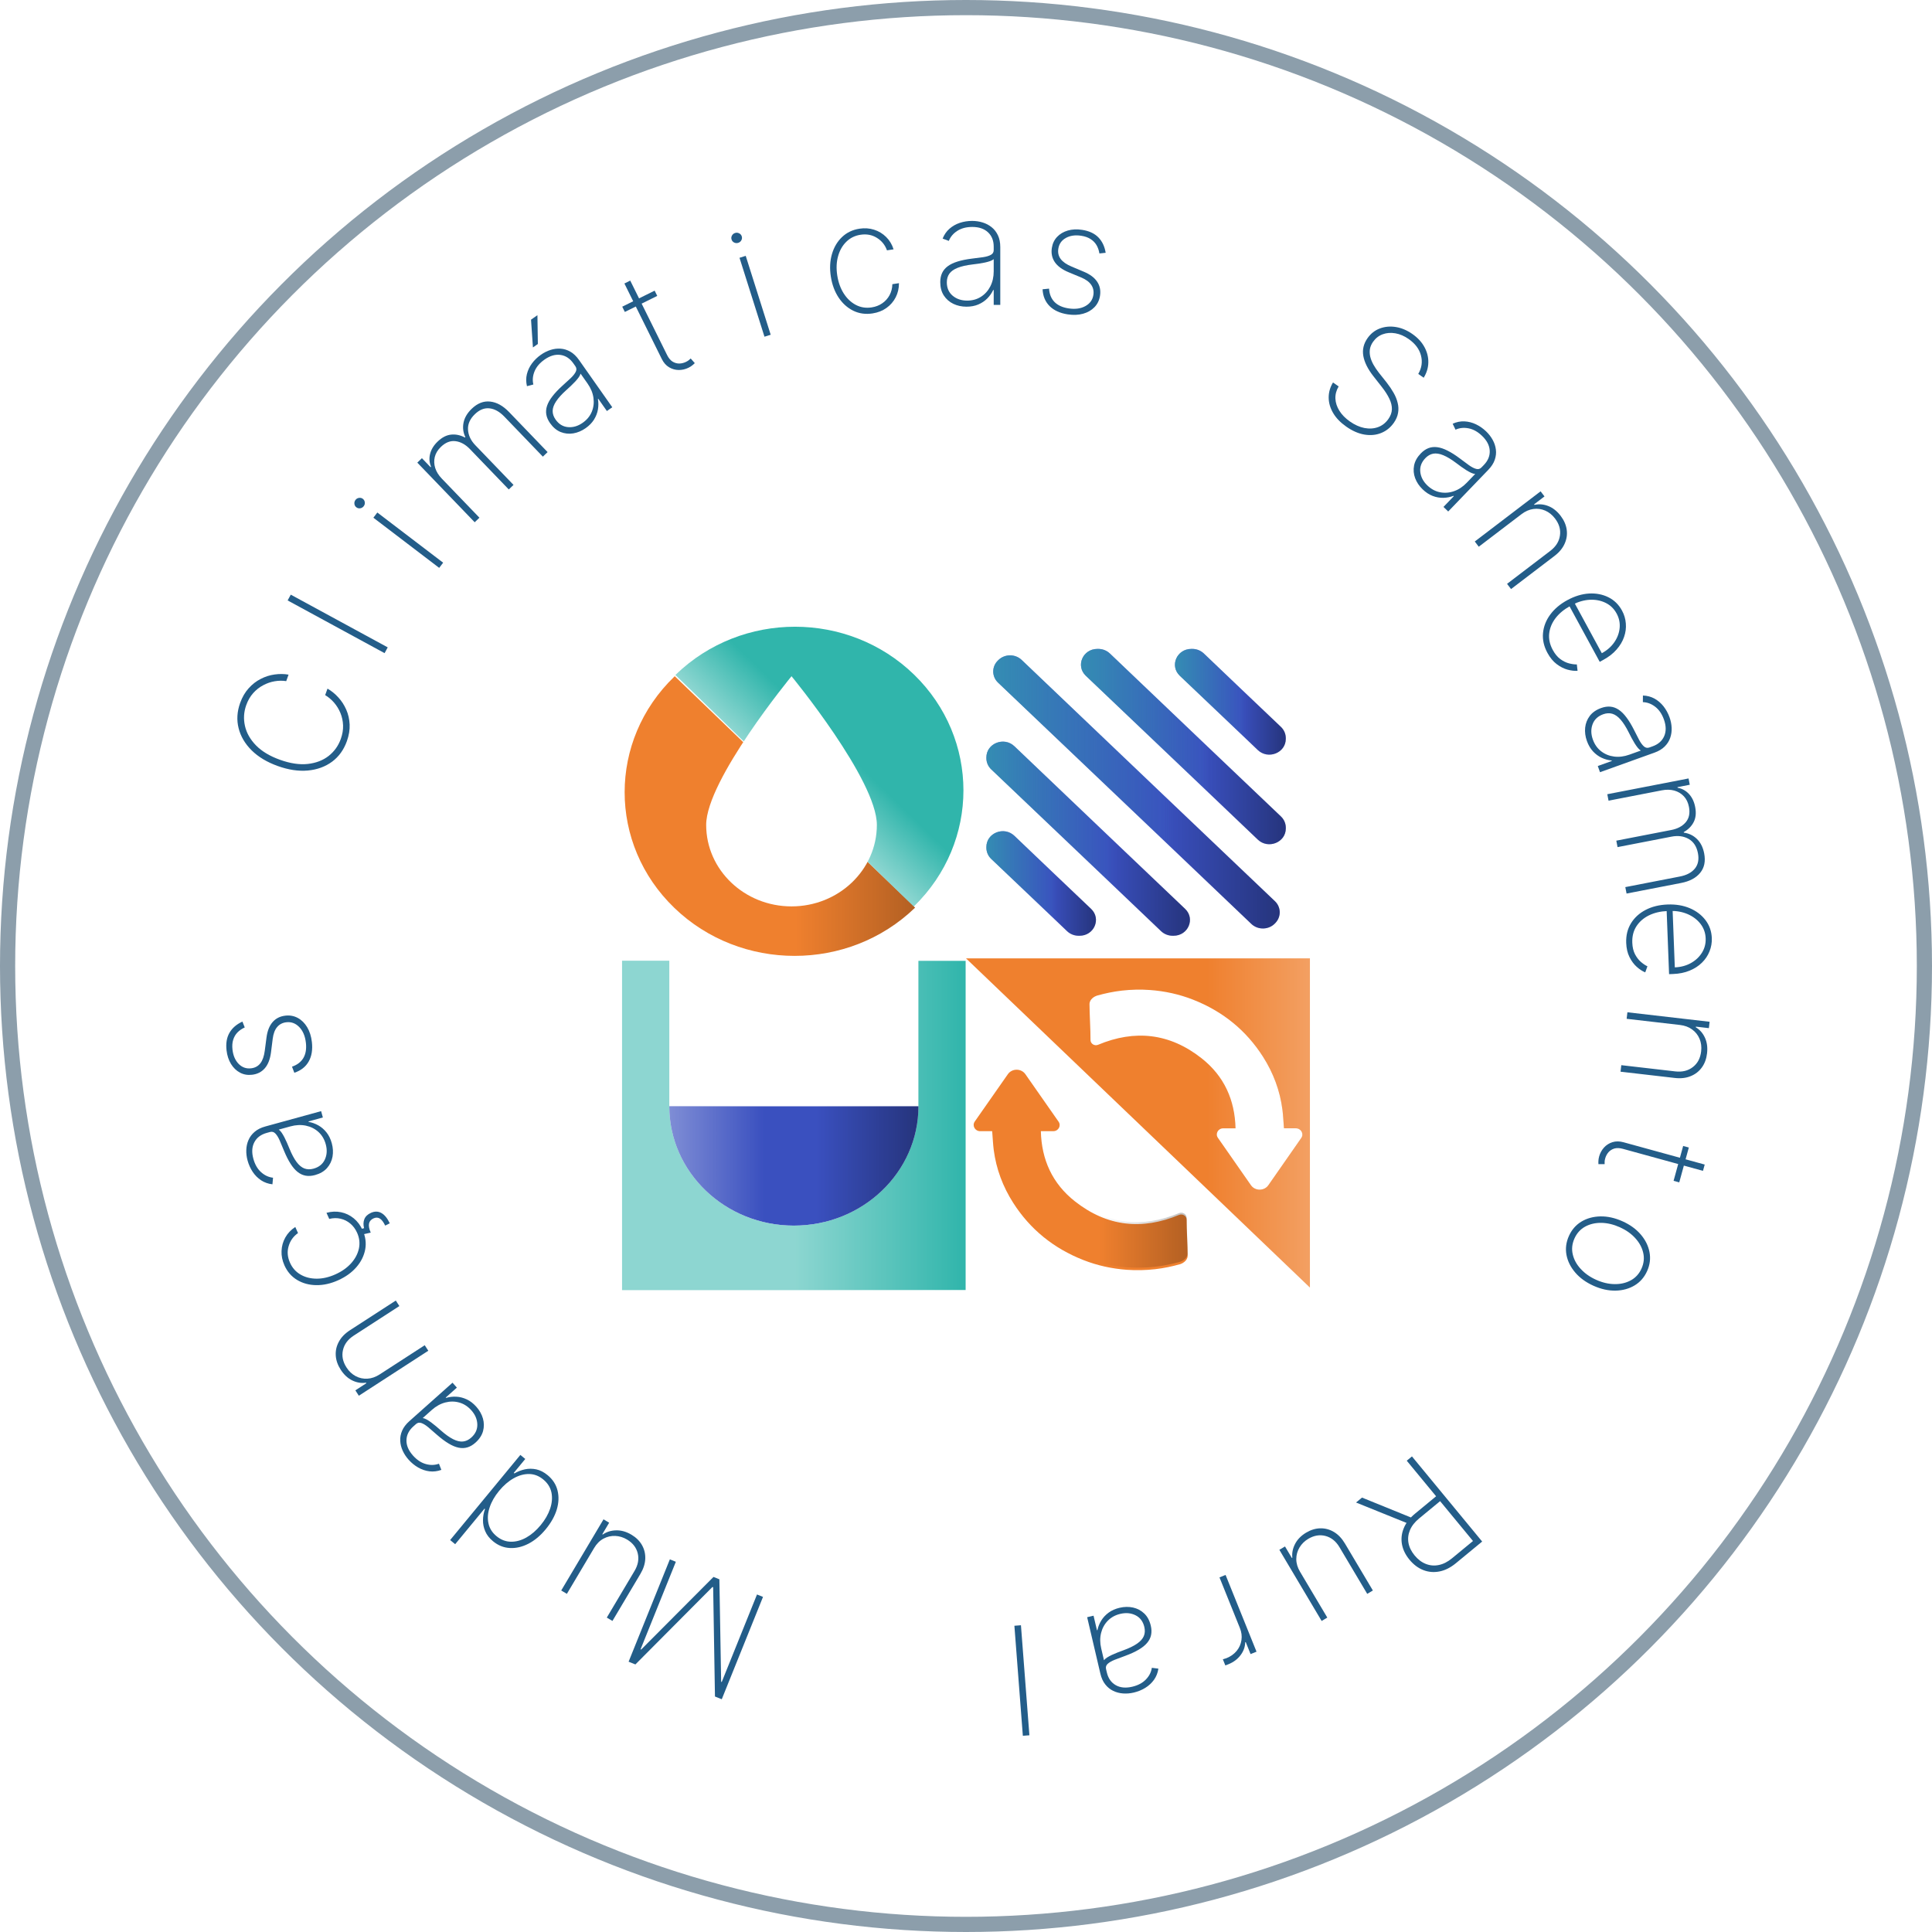 <svg width="194" height="194" viewBox="0 0 194 194" fill="none" xmlns="http://www.w3.org/2000/svg">
<circle cx="97" cy="97" r="96.238" stroke="#8C9EAB" stroke-width="1.524"/>
<g filter="url(#filter0_d_2109_7575)">
<path d="M67.721 89.69C74.385 96.106 85.189 96.106 91.852 89.69C91.863 89.679 91.874 89.668 91.885 89.656L67.755 66.42C67.744 66.431 67.732 66.442 67.72 66.452C61.057 72.868 61.057 83.272 67.72 89.689L67.721 89.69Z" fill="#EF802E"/>
<path d="M91.788 66.263C85.183 59.846 74.473 59.846 67.869 66.263C67.858 66.273 67.847 66.285 67.836 66.296L91.754 89.532C91.765 89.521 91.777 89.511 91.789 89.5C98.394 83.084 98.394 72.68 91.789 66.264L91.788 66.263Z" fill="#30B5AB"/>
<path d="M91.788 66.263C85.183 59.846 74.473 59.846 67.869 66.263C67.858 66.273 67.847 66.285 67.836 66.296L91.754 89.532C91.765 89.521 91.777 89.511 91.789 89.5C98.394 83.084 98.394 72.68 91.789 66.264L91.788 66.263Z" fill="url(#paint0_linear_2109_7575)"/>
<path d="M97 94.751L131.534 127.802V94.751H97ZM130.666 112.786C130.539 112.969 130.416 113.147 130.32 113.284C129.333 114.698 128.348 116.112 127.362 117.527C126.945 118.125 126.027 118.124 125.61 117.527C124.504 115.941 123.402 114.36 122.294 112.769C122.011 112.363 122.314 111.819 122.824 111.819H124.055C124.06 111.819 124.065 111.814 124.065 111.809C123.995 108.979 122.931 106.58 120.663 104.789C117.438 102.243 113.94 101.891 110.262 103.429C109.901 103.58 109.498 103.319 109.502 102.943C109.511 101.952 109.401 100.292 109.401 99.348C109.401 98.814 109.979 98.542 110.139 98.496C110.96 98.263 111.794 98.089 112.648 97.99C113.588 97.883 114.529 97.86 115.472 97.929C116.965 98.038 118.411 98.354 119.798 98.898C122.796 100.075 125.144 101.993 126.828 104.638C127.866 106.268 128.524 108.035 128.772 109.934C128.846 110.506 128.869 111.084 128.916 111.659C128.92 111.705 128.925 111.753 128.931 111.816C129.197 111.816 129.452 111.817 129.707 111.816C129.822 111.816 129.967 111.816 130.124 111.816C130.644 111.816 130.956 112.372 130.666 112.786Z" fill="#EF802E"/>
<path d="M98.426 112.106C97.903 112.106 97.59 111.549 97.881 111.134C98.008 110.951 98.133 110.773 98.229 110.635C99.222 109.218 100.212 107.801 101.203 106.383C101.621 105.783 102.545 105.784 102.964 106.383C104.075 107.972 105.183 109.557 106.297 111.152C106.581 111.558 106.277 112.104 105.764 112.104H104.527C104.521 112.104 104.517 112.108 104.517 112.113C104.587 114.95 105.657 117.354 107.936 119.149C111.179 121.701 114.695 122.054 118.392 120.512C118.755 120.361 119.16 120.622 119.156 120.999C119.148 121.993 119.257 123.656 119.257 124.602C119.257 125.138 118.677 125.41 118.516 125.456C117.69 125.69 116.852 125.865 115.993 125.962C115.049 126.07 114.103 126.092 113.155 126.024C111.654 125.914 110.201 125.598 108.807 125.052C105.792 123.873 103.433 121.95 101.739 119.299C100.696 117.666 100.034 115.894 99.785 113.991C99.711 113.418 99.688 112.839 99.64 112.263C99.637 112.216 99.631 112.168 99.626 112.105C99.358 112.105 99.102 112.104 98.845 112.105C98.73 112.105 98.583 112.105 98.426 112.105V112.106Z" fill="#EF802E"/>
<path d="M128.016 89.007L102.589 64.784C101.946 64.171 100.908 64.171 100.265 64.784L100.221 64.827C99.572 65.444 99.572 66.449 100.221 67.066L125.651 91.292C126.326 91.935 127.429 91.898 128.055 91.211L128.097 91.165C128.669 90.538 128.633 89.594 128.018 89.007H128.016Z" fill="#3A50BF"/>
<path d="M128.627 80.504L111.446 64.136C111.137 63.843 110.719 63.677 110.284 63.677H110.194C108.724 63.677 107.99 65.382 109.032 66.376L126.302 82.829C127.342 83.819 129.113 83.114 129.113 81.709V81.624C129.113 81.204 128.937 80.801 128.626 80.504H128.627Z" fill="#3A50BF"/>
<path d="M128.626 71.511L120.884 64.136C120.575 63.842 120.157 63.676 119.721 63.676H119.632C118.162 63.676 117.427 65.382 118.469 66.375L126.3 73.835C127.341 74.825 129.111 74.12 129.111 72.715V72.63C129.111 72.21 128.935 71.807 128.624 71.51L128.626 71.511Z" fill="#3A50BF"/>
<path d="M99.532 84.766L107.148 92.022C107.457 92.316 107.875 92.482 108.311 92.482H108.4C109.87 92.482 110.605 90.776 109.563 89.783L101.857 82.442C100.817 81.452 99.047 82.157 99.047 83.562V83.647C99.047 84.067 99.222 84.47 99.533 84.767L99.532 84.766Z" fill="#3A50BF"/>
<path d="M99.532 75.772L116.587 92.021C116.896 92.315 117.314 92.481 117.75 92.481H117.839C119.309 92.481 120.044 90.775 119.002 89.782L101.857 73.449C100.817 72.459 99.047 73.164 99.047 74.569V74.653C99.047 75.074 99.222 75.477 99.533 75.774L99.532 75.772Z" fill="#3A50BF"/>
<path d="M128.016 89.007L102.589 64.784C101.946 64.171 100.908 64.171 100.265 64.784L100.221 64.827C99.572 65.444 99.572 66.449 100.221 67.066L125.651 91.292C126.326 91.935 127.429 91.898 128.055 91.211L128.097 91.165C128.669 90.538 128.633 89.594 128.018 89.007H128.016Z" fill="url(#paint1_linear_2109_7575)"/>
<path d="M128.627 80.504L111.446 64.136C111.137 63.843 110.719 63.677 110.284 63.677H110.194C108.724 63.677 107.99 65.382 109.032 66.376L126.302 82.829C127.342 83.819 129.113 83.114 129.113 81.709V81.624C129.113 81.204 128.937 80.801 128.626 80.504H128.627Z" fill="url(#paint2_linear_2109_7575)"/>
<path d="M128.626 71.511L120.884 64.136C120.575 63.842 120.157 63.676 119.721 63.676H119.632C118.162 63.676 117.427 65.382 118.469 66.375L126.3 73.835C127.341 74.825 129.111 74.12 129.111 72.715V72.63C129.111 72.21 128.935 71.807 128.624 71.51L128.626 71.511Z" fill="url(#paint3_linear_2109_7575)"/>
<path d="M99.532 84.766L107.148 92.022C107.457 92.316 107.875 92.482 108.311 92.482H108.4C109.87 92.482 110.605 90.776 109.563 89.783L101.857 82.442C100.817 81.452 99.047 82.157 99.047 83.562V83.647C99.047 84.067 99.222 84.47 99.533 84.767L99.532 84.766Z" fill="url(#paint4_linear_2109_7575)"/>
<path d="M99.532 75.772L116.587 92.021C116.896 92.315 117.314 92.481 117.75 92.481H117.839C119.309 92.481 120.044 90.775 119.002 89.782L101.857 73.449C100.817 72.459 99.047 73.164 99.047 74.569V74.653C99.047 75.074 99.222 75.477 99.533 75.774L99.532 75.772Z" fill="url(#paint5_linear_2109_7575)"/>
<path d="M128.016 89.007L102.589 64.784C101.946 64.171 100.908 64.171 100.265 64.784L100.221 64.827C99.572 65.444 99.572 66.449 100.221 67.066L125.651 91.292C126.326 91.935 127.429 91.898 128.055 91.211L128.097 91.165C128.669 90.538 128.633 89.594 128.018 89.007H128.016Z" fill="url(#paint6_linear_2109_7575)"/>
<path d="M128.627 80.504L111.446 64.136C111.137 63.843 110.719 63.677 110.284 63.677H110.194C108.724 63.677 107.99 65.382 109.032 66.376L126.302 82.829C127.342 83.819 129.113 83.114 129.113 81.709V81.624C129.113 81.204 128.937 80.801 128.626 80.504H128.627Z" fill="url(#paint7_linear_2109_7575)"/>
<path d="M128.626 71.511L120.884 64.136C120.575 63.842 120.157 63.676 119.721 63.676H119.632C118.162 63.676 117.427 65.382 118.469 66.375L126.3 73.835C127.341 74.825 129.111 74.12 129.111 72.715V72.63C129.111 72.21 128.935 71.807 128.624 71.51L128.626 71.511Z" fill="url(#paint8_linear_2109_7575)"/>
<path d="M99.532 84.766L107.148 92.022C107.457 92.316 107.875 92.482 108.311 92.482H108.4C109.87 92.482 110.605 90.776 109.563 89.783L101.857 82.442C100.817 81.452 99.047 82.157 99.047 83.562V83.647C99.047 84.067 99.222 84.47 99.533 84.767L99.532 84.766Z" fill="url(#paint9_linear_2109_7575)"/>
<path d="M99.532 75.772L116.587 92.021C116.896 92.315 117.314 92.481 117.75 92.481H117.839C119.309 92.481 120.044 90.775 119.002 89.782L101.857 73.449C100.817 72.459 99.047 73.164 99.047 74.569V74.653C99.047 75.074 99.222 75.477 99.533 75.774L99.532 75.772Z" fill="url(#paint10_linear_2109_7575)"/>
<path d="M92.223 95.001V109.605C92.223 116.224 86.622 121.588 79.714 121.588C72.805 121.588 67.205 116.223 67.205 109.605V95.001H62.465V128.051H96.963V95.001H92.223Z" fill="#30B5AB"/>
<path d="M92.225 109.605C92.225 116.224 86.624 121.588 79.716 121.588C72.807 121.588 67.207 116.223 67.207 109.605H92.225Z" fill="#3A50BF"/>
<path d="M92.223 95.001V109.605C92.223 116.224 86.622 121.588 79.714 121.588C72.805 121.588 67.205 116.223 67.205 109.605V95.001H62.465V128.051H96.963V95.001H92.223Z" fill="url(#paint11_linear_2109_7575)"/>
<path d="M92.225 109.605C92.225 116.224 86.624 121.588 79.716 121.588C72.807 121.588 67.207 116.223 67.207 109.605H92.225Z" fill="url(#paint12_linear_2109_7575)"/>
<path d="M92.225 109.605C92.225 116.224 86.624 121.588 79.716 121.588C72.807 121.588 67.207 116.223 67.207 109.605H92.225Z" fill="url(#paint13_linear_2109_7575)"/>
<path d="M67.721 89.69C74.385 96.106 85.189 96.106 91.852 89.69C91.863 89.679 91.874 89.668 91.885 89.656L67.755 66.42C67.744 66.431 67.732 66.442 67.72 66.452C61.057 72.868 61.057 83.272 67.72 89.689L67.721 89.69Z" fill="url(#paint14_linear_2109_7575)"/>
<path d="M88.049 81.35C88.049 85.87 84.212 89.532 79.48 89.532C74.747 89.532 70.91 85.868 70.91 81.35C70.91 76.832 79.48 66.42 79.48 66.42C79.48 66.42 88.049 76.831 88.049 81.35Z" fill="white"/>
<path d="M97 94.751L131.534 127.802V94.751H97ZM130.666 112.786C130.539 112.969 130.416 113.147 130.32 113.284C129.333 114.698 128.348 116.112 127.362 117.527C126.945 118.125 126.027 118.124 125.61 117.527C124.504 115.941 123.402 114.36 122.294 112.769C122.011 112.363 122.314 111.819 122.824 111.819H124.055C124.06 111.819 124.065 111.814 124.065 111.809C123.995 108.979 122.931 106.58 120.663 104.789C117.438 102.243 113.94 101.891 110.262 103.429C109.901 103.58 109.498 103.319 109.502 102.943C109.511 101.952 109.401 100.292 109.401 99.348C109.401 98.814 109.979 98.542 110.139 98.496C110.96 98.263 111.794 98.089 112.648 97.99C113.588 97.883 114.529 97.86 115.472 97.929C116.965 98.038 118.411 98.354 119.798 98.898C122.796 100.075 125.144 101.993 126.828 104.638C127.866 106.268 128.524 108.035 128.772 109.934C128.846 110.506 128.869 111.084 128.916 111.659C128.92 111.705 128.925 111.753 128.931 111.816C129.197 111.816 129.452 111.817 129.707 111.816C129.822 111.816 129.967 111.816 130.124 111.816C130.644 111.816 130.956 112.372 130.666 112.786Z" fill="url(#paint15_linear_2109_7575)"/>
<path d="M98.426 112.03C97.903 112.03 97.59 111.48 97.881 111.07C98.008 110.889 98.133 110.713 98.229 110.577C99.222 109.177 100.212 107.778 101.203 106.377C101.621 105.785 102.545 105.786 102.964 106.377C104.075 107.947 105.183 109.512 106.297 111.087C106.581 111.489 106.277 112.028 105.764 112.028H104.527C104.521 112.028 104.517 112.032 104.517 112.037C104.587 114.838 105.657 117.213 107.936 118.986C111.179 121.507 114.695 121.855 118.392 120.332C118.755 120.182 119.16 120.441 119.156 120.813C119.148 121.794 119.257 123.438 119.257 124.372C119.257 124.901 118.677 125.17 118.516 125.215C117.69 125.446 116.852 125.619 115.993 125.715C115.049 125.822 114.103 125.843 113.155 125.775C111.654 125.668 110.201 125.355 108.807 124.816C105.792 123.651 103.433 121.753 101.739 119.134C100.696 117.521 100.034 115.771 99.785 113.892C99.711 113.326 99.688 112.754 99.64 112.185C99.637 112.139 99.631 112.092 99.626 112.029C99.358 112.029 99.102 112.028 98.845 112.029C98.73 112.029 98.583 112.029 98.426 112.029V112.03Z" fill="url(#paint16_linear_2109_7575)"/>
</g>
<path d="M72.475 170.628L71.792 170.353L71.611 159.383L71.54 159.355L63.803 167.133L63.121 166.858L67.263 156.581L67.865 156.824L64.323 165.611L64.384 165.635L71.644 158.347L72.236 158.585L72.413 168.871L72.473 168.895L76.014 160.108L76.617 160.351L72.475 170.628Z" fill="#235D89"/>
<path d="M59.662 155.436L56.922 160.045L56.355 159.707L60.601 152.564L61.169 152.901L60.48 154.059L60.527 154.087C60.914 153.818 61.364 153.678 61.877 153.669C62.387 153.657 62.897 153.803 63.405 154.105C63.873 154.383 64.226 154.732 64.464 155.15C64.702 155.569 64.812 156.026 64.794 156.523C64.774 157.023 64.609 157.533 64.299 158.054L61.498 162.765L60.931 162.428L63.718 157.74C64.072 157.145 64.178 156.556 64.038 155.973C63.893 155.392 63.533 154.93 62.96 154.589C62.588 154.368 62.196 154.248 61.783 154.229C61.37 154.211 60.977 154.3 60.604 154.498C60.228 154.698 59.914 155.011 59.662 155.436Z" fill="#235D89"/>
<path d="M54.987 148.126C55.502 148.551 55.834 149.063 55.984 149.664C56.134 150.264 56.109 150.901 55.91 151.573C55.705 152.246 55.336 152.907 54.801 153.555C54.271 154.198 53.695 154.681 53.073 155.005C52.445 155.329 51.822 155.475 51.204 155.442C50.584 155.412 50.018 155.186 49.506 154.763C49.139 154.461 48.878 154.127 48.725 153.762C48.568 153.398 48.492 153.025 48.499 152.643C48.503 152.258 48.57 151.888 48.7 151.532L48.65 151.491L45.706 155.059L45.201 154.643L52.251 146.094L52.744 146.501L51.59 147.899L51.653 147.951C51.983 147.76 52.337 147.624 52.713 147.541C53.087 147.462 53.469 147.463 53.859 147.546C54.246 147.632 54.622 147.825 54.987 148.126ZM54.552 148.56C54.118 148.202 53.644 148.019 53.131 148.012C52.613 148.006 52.095 148.149 51.577 148.442C51.055 148.736 50.568 149.155 50.119 149.701C49.669 150.246 49.352 150.8 49.168 151.364C48.978 151.928 48.939 152.461 49.048 152.963C49.153 153.465 49.422 153.895 49.856 154.253C50.296 154.616 50.776 154.802 51.297 154.81C51.813 154.82 52.331 154.679 52.852 154.388C53.37 154.095 53.85 153.68 54.293 153.143C54.736 152.606 55.053 152.054 55.244 151.487C55.433 150.918 55.476 150.379 55.373 149.868C55.265 149.359 54.992 148.922 54.552 148.56Z" fill="#235D89"/>
<path d="M47.828 141.257C48.148 141.615 48.369 142.007 48.493 142.433C48.614 142.856 48.618 143.281 48.504 143.706C48.387 144.128 48.133 144.515 47.74 144.865C47.481 145.096 47.213 145.253 46.935 145.336C46.656 145.42 46.361 145.43 46.048 145.366C45.735 145.302 45.399 145.161 45.041 144.944C44.681 144.729 44.29 144.437 43.869 144.068C43.551 143.786 43.264 143.537 43.008 143.321C42.749 143.107 42.519 142.964 42.316 142.894C42.11 142.821 41.928 142.855 41.77 142.997L41.511 143.227C41.059 143.63 40.826 144.093 40.814 144.616C40.802 145.139 41.019 145.651 41.465 146.152C41.861 146.596 42.293 146.883 42.761 147.012C43.224 147.141 43.662 147.129 44.077 146.977L44.318 147.596C43.916 147.741 43.517 147.79 43.121 147.742C42.723 147.691 42.346 147.563 41.99 147.359C41.631 147.151 41.309 146.888 41.024 146.567C40.777 146.29 40.58 145.991 40.435 145.671C40.288 145.348 40.206 145.018 40.19 144.68C40.171 144.339 40.234 144 40.378 143.664C40.52 143.33 40.762 143.01 41.104 142.705L45.438 138.843L45.877 139.336L44.758 140.333L44.791 140.369C45.118 140.27 45.462 140.23 45.821 140.248C46.175 140.266 46.526 140.357 46.874 140.52C47.218 140.682 47.536 140.928 47.828 141.257ZM47.329 141.615C46.983 141.227 46.583 140.968 46.128 140.837C45.668 140.706 45.197 140.703 44.715 140.828C44.232 140.954 43.781 141.204 43.361 141.578L42.448 142.392C42.557 142.406 42.686 142.453 42.835 142.533C42.978 142.613 43.132 142.712 43.297 142.831C43.456 142.95 43.619 143.08 43.788 143.22C43.951 143.36 44.109 143.496 44.262 143.63C44.719 144.035 45.131 144.329 45.499 144.514C45.861 144.698 46.191 144.776 46.489 144.747C46.785 144.716 47.061 144.586 47.317 144.358C47.739 143.981 47.944 143.538 47.929 143.029C47.915 142.52 47.715 142.048 47.329 141.615Z" fill="#235D89"/>
<path d="M38.126 138.009L42.649 135.08L43.008 135.634L36.033 140.151L35.683 139.61L36.786 138.896L36.751 138.841C36.285 138.911 35.826 138.836 35.375 138.617C34.924 138.398 34.537 138.04 34.216 137.544C33.912 137.075 33.745 136.598 33.715 136.115C33.684 135.628 33.788 135.165 34.028 134.726C34.263 134.286 34.635 133.901 35.143 133.572L39.744 130.593L40.102 131.147L35.525 134.111C34.931 134.496 34.569 134.981 34.438 135.569C34.303 136.155 34.422 136.738 34.796 137.316C35.047 137.704 35.356 137.994 35.721 138.187C36.087 138.38 36.478 138.464 36.896 138.438C37.31 138.415 37.721 138.271 38.126 138.009Z" fill="#235D89"/>
<path d="M36.416 123.535C36.705 124.18 36.79 124.824 36.671 125.467C36.548 126.11 36.253 126.703 35.784 127.245C35.314 127.784 34.704 128.222 33.954 128.558C33.203 128.895 32.47 129.057 31.753 129.046C31.037 129.036 30.398 128.862 29.836 128.525C29.273 128.188 28.849 127.7 28.563 127.062C28.348 126.581 28.25 126.099 28.271 125.615C28.29 125.129 28.417 124.676 28.652 124.258C28.887 123.837 29.219 123.486 29.651 123.206L29.925 123.818C29.456 124.147 29.142 124.584 28.984 125.13C28.82 125.673 28.867 126.232 29.124 126.804C29.354 127.318 29.704 127.71 30.173 127.982C30.64 128.255 31.178 128.393 31.788 128.397C32.395 128.401 33.024 128.257 33.676 127.965C34.318 127.678 34.844 127.307 35.253 126.855C35.66 126.404 35.921 125.911 36.038 125.377C36.154 124.843 36.094 124.312 35.858 123.785C35.691 123.414 35.465 123.108 35.18 122.868C34.893 122.625 34.566 122.461 34.2 122.376C33.834 122.291 33.454 122.298 33.059 122.396L32.784 121.784C33.284 121.647 33.769 121.627 34.24 121.724C34.711 121.821 35.135 122.024 35.515 122.332C35.894 122.641 36.194 123.042 36.416 123.535ZM36.371 123.965L36.132 123.431L36.56 123.328C36.471 122.997 36.479 122.694 36.586 122.421C36.696 122.147 36.917 121.935 37.25 121.786C37.625 121.618 37.974 121.623 38.295 121.803C38.616 121.98 38.897 122.324 39.138 122.837L38.678 123.067C38.515 122.721 38.339 122.487 38.151 122.366C37.965 122.244 37.753 122.234 37.515 122.337C37.253 122.458 37.099 122.636 37.054 122.87C37.009 123.104 37.066 123.404 37.227 123.771L36.371 123.965Z" fill="#235D89"/>
<path d="M33.316 114.798C33.443 115.26 33.468 115.71 33.39 116.146C33.31 116.58 33.125 116.962 32.835 117.292C32.543 117.619 32.143 117.852 31.636 117.992C31.302 118.084 30.991 118.105 30.705 118.057C30.419 118.008 30.149 117.886 29.897 117.69C29.645 117.493 29.407 117.218 29.182 116.865C28.955 116.512 28.734 116.077 28.521 115.56C28.36 115.166 28.213 114.816 28.08 114.508C27.944 114.202 27.8 113.972 27.649 113.819C27.498 113.662 27.32 113.612 27.114 113.668L26.781 113.76C26.196 113.921 25.783 114.233 25.54 114.696C25.297 115.159 25.264 115.714 25.442 116.361C25.599 116.935 25.859 117.384 26.221 117.707C26.579 118.027 26.977 118.212 27.417 118.259L27.357 118.921C26.933 118.873 26.554 118.739 26.22 118.521C25.886 118.298 25.605 118.016 25.376 117.675C25.147 117.33 24.976 116.951 24.862 116.537C24.763 116.179 24.72 115.824 24.732 115.473C24.743 115.119 24.816 114.786 24.952 114.476C25.086 114.162 25.293 113.886 25.572 113.649C25.847 113.412 26.206 113.233 26.647 113.112L32.245 111.574L32.42 112.21L30.975 112.607L30.988 112.654C31.325 112.711 31.651 112.827 31.965 113.003C32.274 113.176 32.549 113.413 32.788 113.714C33.024 114.012 33.2 114.373 33.316 114.798ZM32.709 114.897C32.572 114.396 32.328 113.986 31.979 113.667C31.625 113.345 31.204 113.134 30.716 113.032C30.228 112.931 29.712 112.954 29.17 113.103L27.991 113.427C28.082 113.488 28.177 113.588 28.275 113.725C28.368 113.861 28.462 114.018 28.556 114.198C28.646 114.375 28.735 114.564 28.824 114.764C28.908 114.962 28.989 115.154 29.067 115.342C29.297 115.908 29.536 116.354 29.783 116.683C30.026 117.009 30.288 117.225 30.567 117.332C30.846 117.434 31.151 117.441 31.482 117.35C32.028 117.2 32.407 116.893 32.62 116.431C32.834 115.968 32.863 115.457 32.709 114.897Z" fill="#235D89"/>
<path d="M24.343 102.581L24.575 103.17C24.285 103.301 24.041 103.469 23.843 103.674C23.645 103.878 23.503 104.123 23.416 104.409C23.325 104.692 23.302 105.022 23.345 105.398C23.415 106.003 23.623 106.482 23.968 106.834C24.314 107.183 24.728 107.329 25.212 107.274C25.606 107.228 25.917 107.06 26.145 106.768C26.369 106.477 26.516 106.056 26.587 105.503L26.758 104.198C26.843 103.527 27.048 103.006 27.372 102.634C27.692 102.263 28.119 102.047 28.653 101.986C29.108 101.933 29.526 102.01 29.905 102.217C30.285 102.423 30.599 102.734 30.846 103.148C31.093 103.559 31.25 104.053 31.317 104.63C31.406 105.4 31.3 106.053 30.998 106.589C30.694 107.125 30.213 107.502 29.555 107.72L29.321 107.11C29.845 106.929 30.227 106.637 30.467 106.231C30.703 105.823 30.786 105.314 30.716 104.705C30.638 104.031 30.416 103.507 30.049 103.131C29.682 102.753 29.25 102.592 28.752 102.649C28.372 102.693 28.065 102.852 27.832 103.126C27.599 103.4 27.45 103.791 27.385 104.3L27.214 105.654C27.127 106.346 26.922 106.882 26.599 107.26C26.273 107.64 25.842 107.86 25.308 107.921C24.864 107.973 24.46 107.901 24.096 107.707C23.733 107.513 23.432 107.223 23.195 106.837C22.958 106.45 22.809 105.993 22.748 105.467C22.668 104.768 22.767 104.179 23.046 103.7C23.324 103.222 23.757 102.849 24.343 102.581Z" fill="#235D89"/>
<path d="M28.975 67.743L28.741 68.395C28.363 68.336 27.977 68.341 27.58 68.409C27.181 68.477 26.795 68.61 26.424 68.81C26.051 69.006 25.717 69.269 25.422 69.6C25.127 69.931 24.895 70.331 24.727 70.799C24.481 71.485 24.437 72.182 24.597 72.891C24.754 73.595 25.123 74.247 25.705 74.847C26.288 75.443 27.09 75.925 28.112 76.292C29.141 76.662 30.07 76.802 30.899 76.712C31.729 76.62 32.429 76.352 32.998 75.909C33.566 75.461 33.972 74.894 34.218 74.208C34.387 73.74 34.464 73.284 34.45 72.843C34.433 72.4 34.344 71.985 34.184 71.597C34.022 71.206 33.809 70.857 33.543 70.551C33.277 70.245 32.98 69.994 32.651 69.799L32.886 69.148C33.28 69.374 33.64 69.666 33.968 70.025C34.296 70.38 34.562 70.79 34.767 71.255C34.97 71.715 35.084 72.214 35.109 72.752C35.133 73.285 35.039 73.844 34.83 74.428C34.517 75.297 34.022 75.983 33.343 76.486C32.66 76.989 31.849 77.284 30.909 77.371C29.971 77.456 28.963 77.305 27.887 76.918C26.811 76.532 25.938 76.007 25.267 75.345C24.598 74.679 24.162 73.936 23.958 73.116C23.751 72.294 23.804 71.449 24.116 70.58C24.326 69.996 24.611 69.506 24.971 69.111C25.33 68.71 25.733 68.397 26.183 68.172C26.629 67.941 27.093 67.793 27.572 67.728C28.053 67.659 28.52 67.664 28.975 67.743Z" fill="#235D89"/>
<path d="M29.198 59.712L38.933 65.005L38.617 65.585L28.883 60.292L29.198 59.712Z" fill="#235D89"/>
<path d="M44.101 57.023L37.492 51.985L37.889 51.464L44.498 56.502L44.101 57.023ZM36.522 50.83C36.434 50.945 36.318 51.015 36.172 51.039C36.028 51.062 35.899 51.029 35.784 50.941C35.669 50.854 35.604 50.738 35.587 50.593C35.57 50.449 35.606 50.318 35.696 50.2C35.783 50.086 35.899 50.017 36.043 49.995C36.188 49.971 36.319 50.002 36.434 50.089C36.548 50.177 36.614 50.293 36.631 50.437C36.648 50.582 36.612 50.713 36.522 50.83Z" fill="#235D89"/>
<path d="M47.666 52.442L41.904 46.455L42.367 46.008L43.238 46.913L43.285 46.867C43.109 46.456 43.076 46.027 43.187 45.58C43.297 45.133 43.55 44.72 43.945 44.339C44.379 43.922 44.829 43.689 45.294 43.642C45.762 43.592 46.225 43.689 46.685 43.933L46.728 43.891C46.507 43.428 46.446 42.946 46.545 42.445C46.647 41.942 46.92 41.477 47.364 41.049C47.944 40.491 48.562 40.249 49.218 40.323C49.875 40.392 50.509 40.743 51.119 41.377L54.987 45.397L54.511 45.854L50.644 41.835C50.163 41.336 49.666 41.059 49.152 41.003C48.638 40.947 48.149 41.142 47.687 41.587C47.193 42.062 46.962 42.582 46.995 43.147C47.027 43.711 47.274 44.232 47.734 44.71L51.564 48.691L51.089 49.148L47.191 45.098C46.743 44.633 46.262 44.367 45.748 44.301C45.232 44.233 44.739 44.423 44.272 44.874C43.955 45.179 43.751 45.516 43.659 45.884C43.571 46.249 43.585 46.621 43.703 46.998C43.823 47.373 44.042 47.725 44.36 48.055L48.142 51.985L47.666 52.442Z" fill="#235D89"/>
<path d="M58.809 42.992C58.416 43.268 58.002 43.443 57.564 43.517C57.13 43.589 56.708 43.544 56.298 43.382C55.892 43.218 55.537 42.92 55.234 42.49C55.035 42.206 54.91 41.922 54.859 41.636C54.807 41.35 54.832 41.055 54.931 40.752C55.031 40.448 55.209 40.131 55.466 39.8C55.721 39.467 56.056 39.112 56.47 38.736C56.786 38.452 57.067 38.196 57.311 37.966C57.554 37.734 57.721 37.521 57.815 37.328C57.911 37.132 57.898 36.947 57.775 36.773L57.576 36.49C57.227 35.995 56.794 35.711 56.276 35.639C55.758 35.566 55.224 35.723 54.675 36.109C54.189 36.452 53.854 36.848 53.672 37.298C53.492 37.742 53.453 38.18 53.557 38.609L52.914 38.777C52.816 38.361 52.813 37.96 52.906 37.572C53.003 37.182 53.173 36.822 53.417 36.492C53.664 36.16 53.962 35.87 54.314 35.623C54.617 35.409 54.937 35.249 55.271 35.141C55.609 35.032 55.946 34.988 56.284 35.011C56.625 35.031 56.954 35.133 57.272 35.315C57.588 35.494 57.877 35.771 58.141 36.146L61.481 40.894L60.941 41.274L60.079 40.048L60.039 40.076C60.099 40.413 60.1 40.758 60.041 41.113C59.982 41.463 59.852 41.801 59.65 42.129C59.449 42.451 59.169 42.739 58.809 42.992ZM58.51 42.454C58.935 42.156 59.239 41.788 59.421 41.351C59.604 40.909 59.661 40.441 59.591 39.948C59.522 39.454 59.325 38.977 59.002 38.517L58.298 37.517C58.272 37.623 58.21 37.746 58.114 37.885C58.018 38.018 57.901 38.16 57.764 38.309C57.628 38.454 57.48 38.602 57.322 38.752C57.164 38.898 57.01 39.04 56.86 39.177C56.406 39.584 56.066 39.96 55.84 40.304C55.615 40.643 55.5 40.962 55.495 41.261C55.492 41.559 55.59 41.847 55.787 42.128C56.112 42.591 56.529 42.845 57.036 42.889C57.544 42.933 58.035 42.788 58.51 42.454ZM53.513 34.889L53.323 32.099L53.965 31.648L54.009 34.541L53.513 34.889Z" fill="#235D89"/>
<path d="M65.735 29.185L65.996 29.713L62.743 31.324L62.481 30.796L65.735 29.185ZM62.699 28.467L63.285 28.176L66.985 35.648C67.135 35.952 67.317 36.172 67.529 36.308C67.743 36.44 67.969 36.505 68.206 36.504C68.444 36.499 68.674 36.442 68.894 36.333C69 36.28 69.088 36.226 69.158 36.172C69.231 36.115 69.296 36.057 69.355 35.996L69.766 36.462C69.692 36.539 69.605 36.616 69.507 36.693C69.41 36.774 69.287 36.85 69.138 36.924C68.828 37.078 68.499 37.154 68.152 37.153C67.809 37.15 67.486 37.058 67.183 36.878C66.881 36.698 66.636 36.42 66.451 36.045L62.699 28.467Z" fill="#235D89"/>
<path d="M76.764 33.81L74.257 25.887L74.881 25.69L77.388 33.613L76.764 33.81ZM74.127 24.385C73.99 24.428 73.854 24.418 73.721 24.355C73.59 24.29 73.504 24.189 73.46 24.051C73.416 23.913 73.429 23.781 73.499 23.653C73.568 23.525 73.673 23.439 73.814 23.394C73.951 23.351 74.085 23.361 74.216 23.426C74.349 23.49 74.438 23.59 74.481 23.728C74.525 23.865 74.512 23.998 74.443 24.126C74.374 24.254 74.268 24.34 74.127 24.385Z" fill="#235D89"/>
<path d="M87.618 31.471C86.919 31.579 86.276 31.49 85.688 31.205C85.1 30.917 84.606 30.475 84.208 29.879C83.813 29.283 83.552 28.579 83.427 27.766C83.301 26.953 83.339 26.203 83.539 25.515C83.739 24.827 84.076 24.257 84.55 23.804C85.024 23.352 85.607 23.072 86.298 22.965C86.819 22.884 87.309 22.918 87.77 23.066C88.235 23.213 88.637 23.456 88.978 23.794C89.322 24.131 89.572 24.545 89.728 25.036L89.065 25.138C88.872 24.599 88.534 24.18 88.05 23.882C87.569 23.581 87.018 23.478 86.398 23.574C85.842 23.66 85.371 23.893 84.984 24.274C84.597 24.651 84.321 25.134 84.157 25.721C83.991 26.305 83.963 26.95 84.072 27.656C84.18 28.351 84.397 28.956 84.725 29.471C85.052 29.982 85.458 30.365 85.942 30.619C86.427 30.872 86.954 30.955 87.525 30.867C87.927 30.805 88.282 30.668 88.589 30.456C88.899 30.244 89.144 29.973 89.323 29.642C89.501 29.311 89.596 28.943 89.606 28.536L90.269 28.434C90.269 28.952 90.159 29.425 89.941 29.853C89.722 30.281 89.414 30.637 89.016 30.921C88.619 31.205 88.153 31.389 87.618 31.471Z" fill="#235D89"/>
<path d="M97.05 30.796C96.57 30.796 96.13 30.701 95.73 30.51C95.333 30.318 95.013 30.039 94.772 29.671C94.534 29.303 94.415 28.856 94.415 28.329C94.415 27.983 94.476 27.678 94.599 27.415C94.721 27.152 94.911 26.924 95.167 26.733C95.423 26.542 95.751 26.385 96.151 26.262C96.552 26.136 97.03 26.039 97.585 25.97C98.007 25.92 98.384 25.871 98.716 25.824C99.048 25.774 99.308 25.696 99.495 25.592C99.686 25.487 99.782 25.328 99.782 25.116V24.769C99.782 24.163 99.591 23.682 99.208 23.325C98.826 22.968 98.299 22.789 97.629 22.789C97.033 22.789 96.532 22.921 96.124 23.184C95.721 23.444 95.437 23.779 95.275 24.19L94.653 23.958C94.811 23.561 95.041 23.231 95.34 22.968C95.643 22.704 95.989 22.508 96.379 22.378C96.772 22.248 97.183 22.183 97.612 22.183C97.984 22.183 98.337 22.235 98.673 22.34C99.012 22.445 99.313 22.603 99.576 22.816C99.843 23.029 100.054 23.301 100.209 23.633C100.364 23.961 100.442 24.354 100.442 24.812V30.618H99.782V29.119H99.733C99.589 29.429 99.391 29.712 99.138 29.969C98.889 30.221 98.588 30.423 98.234 30.575C97.885 30.722 97.49 30.796 97.05 30.796ZM97.115 30.185C97.634 30.185 98.094 30.059 98.494 29.806C98.898 29.55 99.214 29.2 99.441 28.757C99.668 28.313 99.782 27.81 99.782 27.247V26.024C99.699 26.096 99.578 26.162 99.419 26.219C99.264 26.273 99.088 26.322 98.889 26.365C98.694 26.405 98.489 26.441 98.272 26.474C98.06 26.502 97.852 26.529 97.65 26.555C97.044 26.627 96.55 26.739 96.168 26.89C95.789 27.038 95.511 27.233 95.335 27.474C95.161 27.716 95.075 28.008 95.075 28.351C95.075 28.917 95.27 29.364 95.659 29.693C96.049 30.021 96.534 30.185 97.115 30.185Z" fill="#235D89"/>
<path d="M111.025 25.383L110.396 25.45C110.346 25.136 110.249 24.856 110.104 24.611C109.959 24.366 109.761 24.164 109.508 24.005C109.259 23.842 108.948 23.732 108.574 23.674C107.971 23.581 107.454 23.655 107.023 23.895C106.595 24.135 106.344 24.496 106.27 24.977C106.209 25.369 106.289 25.714 106.51 26.011C106.731 26.304 107.099 26.558 107.613 26.772L108.826 27.283C109.45 27.543 109.899 27.879 110.171 28.29C110.444 28.697 110.539 29.166 110.457 29.697C110.387 30.15 110.202 30.532 109.902 30.843C109.602 31.154 109.22 31.375 108.755 31.503C108.293 31.633 107.775 31.653 107.201 31.565C106.435 31.446 105.833 31.171 105.397 30.738C104.96 30.302 104.724 29.738 104.689 29.047L105.339 28.983C105.374 29.536 105.555 29.982 105.883 30.321C106.214 30.657 106.683 30.871 107.289 30.965C107.959 31.068 108.523 30.993 108.982 30.739C109.445 30.486 109.714 30.111 109.791 29.616C109.849 29.238 109.777 28.9 109.575 28.603C109.373 28.305 109.035 28.058 108.562 27.86L107.302 27.337C106.657 27.07 106.195 26.73 105.915 26.318C105.636 25.903 105.538 25.43 105.62 24.899C105.688 24.457 105.864 24.086 106.147 23.787C106.431 23.487 106.79 23.275 107.226 23.148C107.661 23.022 108.141 23 108.665 23.081C109.36 23.188 109.902 23.439 110.29 23.835C110.677 24.231 110.922 24.747 111.025 25.383Z" fill="#235D89"/>
<path d="M142.414 37.546C142.763 36.949 142.853 36.331 142.685 35.693C142.52 35.056 142.111 34.509 141.459 34.05C141.02 33.741 140.572 33.547 140.115 33.469C139.659 33.39 139.235 33.423 138.843 33.566C138.451 33.709 138.128 33.962 137.872 34.325C137.708 34.558 137.604 34.8 137.56 35.051C137.521 35.302 137.532 35.559 137.593 35.822C137.657 36.083 137.764 36.348 137.914 36.617C138.065 36.886 138.248 37.158 138.464 37.434L139.25 38.423C139.517 38.765 139.745 39.104 139.936 39.441C140.13 39.78 140.266 40.119 140.346 40.457C140.431 40.794 140.444 41.13 140.385 41.464C140.33 41.8 140.187 42.131 139.957 42.459C139.62 42.937 139.196 43.277 138.682 43.481C138.172 43.686 137.613 43.738 137.005 43.637C136.402 43.535 135.794 43.268 135.18 42.836C134.596 42.425 134.156 41.969 133.862 41.466C133.57 40.965 133.422 40.451 133.418 39.924C133.417 39.393 133.561 38.887 133.853 38.404L134.419 38.802C134.185 39.197 134.076 39.606 134.093 40.028C134.114 40.449 134.249 40.856 134.496 41.251C134.743 41.645 135.093 42.001 135.544 42.319C136.031 42.661 136.518 42.88 137.006 42.977C137.496 43.07 137.951 43.041 138.37 42.891C138.789 42.74 139.137 42.467 139.415 42.072C139.64 41.753 139.756 41.427 139.766 41.094C139.775 40.761 139.69 40.408 139.511 40.036C139.336 39.665 139.076 39.262 138.734 38.827L137.9 37.765C137.344 37.051 137.009 36.377 136.896 35.742C136.786 35.109 136.926 34.515 137.316 33.96C137.644 33.494 138.058 33.168 138.559 32.982C139.062 32.794 139.599 32.746 140.169 32.838C140.742 32.932 141.297 33.168 141.834 33.546C142.373 33.926 142.776 34.366 143.042 34.866C143.31 35.363 143.437 35.878 143.424 36.411C143.412 36.941 143.257 37.447 142.958 37.929L142.414 37.546Z" fill="#235D89"/>
<path d="M142.853 49.137C142.507 48.804 142.256 48.43 142.1 48.015C141.947 47.602 141.911 47.179 141.992 46.747C142.075 46.317 142.3 45.912 142.665 45.532C142.905 45.283 143.161 45.106 143.431 45.001C143.702 44.896 143.996 44.864 144.314 44.904C144.631 44.944 144.976 45.058 145.349 45.248C145.725 45.434 146.137 45.695 146.585 46.031C146.924 46.287 147.229 46.514 147.501 46.71C147.775 46.904 148.016 47.028 148.224 47.083C148.434 47.14 148.613 47.092 148.761 46.938L149.001 46.689C149.421 46.252 149.617 45.773 149.589 45.25C149.561 44.728 149.306 44.234 148.822 43.769C148.393 43.356 147.941 43.103 147.465 43.011C146.993 42.918 146.557 42.963 146.155 43.147L145.868 42.548C146.257 42.372 146.651 42.293 147.049 42.311C147.45 42.331 147.836 42.429 148.207 42.606C148.58 42.785 148.921 43.023 149.231 43.321C149.498 43.579 149.717 43.862 149.886 44.169C150.058 44.48 150.165 44.803 150.207 45.139C150.252 45.477 150.215 45.82 150.096 46.167C149.981 46.511 149.764 46.848 149.446 47.178L145.421 51.361L144.945 50.903L145.984 49.823L145.949 49.789C145.63 49.913 145.291 49.979 144.931 49.989C144.577 49.998 144.22 49.935 143.86 49.799C143.505 49.663 143.17 49.442 142.853 49.137ZM143.323 48.742C143.698 49.102 144.116 49.33 144.58 49.425C145.049 49.521 145.519 49.488 145.99 49.326C146.461 49.164 146.892 48.88 147.282 48.474L148.13 47.593C148.02 47.588 147.888 47.551 147.734 47.482C147.585 47.414 147.424 47.326 147.251 47.22C147.083 47.113 146.91 46.997 146.731 46.87C146.558 46.743 146.39 46.619 146.227 46.497C145.74 46.129 145.306 45.867 144.926 45.711C144.55 45.555 144.215 45.503 143.92 45.554C143.628 45.608 143.363 45.759 143.125 46.006C142.733 46.414 142.563 46.871 142.616 47.378C142.669 47.884 142.905 48.339 143.323 48.742Z" fill="#235D89"/>
<path d="M152.775 51.633L148.489 54.899L148.089 54.374L154.698 49.336L155.089 49.848L154.043 50.645L154.083 50.697C154.542 50.592 155.005 50.631 155.472 50.815C155.939 50.999 156.351 51.326 156.71 51.797C157.049 52.241 157.251 52.703 157.318 53.183C157.387 53.666 157.318 54.136 157.113 54.592C156.912 55.048 156.571 55.461 156.089 55.828L151.73 59.15L151.33 58.626L155.667 55.319C156.229 54.891 156.553 54.379 156.639 53.783C156.729 53.188 156.566 52.616 156.148 52.068C155.868 51.701 155.539 51.435 155.159 51.271C154.78 51.106 154.383 51.053 153.969 51.11C153.557 51.165 153.159 51.34 152.775 51.633Z" fill="#235D89"/>
<path d="M155.386 65.561C155.027 64.902 154.879 64.239 154.94 63.574C155.001 62.908 155.242 62.288 155.665 61.714C156.087 61.139 156.661 60.654 157.387 60.26C158.116 59.864 158.838 59.644 159.553 59.599C160.27 59.559 160.92 59.683 161.505 59.973C162.09 60.263 162.546 60.709 162.873 61.311C163.095 61.719 163.223 62.151 163.256 62.605C163.295 63.06 163.236 63.511 163.08 63.957C162.926 64.406 162.675 64.828 162.327 65.222C161.981 65.62 161.537 65.966 160.995 66.261L160.634 66.457L157.491 60.678L158.019 60.391L160.846 65.591C161.375 65.303 161.794 64.936 162.101 64.489C162.409 64.043 162.587 63.566 162.635 63.059C162.684 62.553 162.583 62.068 162.331 61.605C162.067 61.12 161.696 60.762 161.217 60.53C160.742 60.299 160.215 60.198 159.635 60.226C159.057 60.257 158.481 60.422 157.909 60.721L157.671 60.851C157.063 61.181 156.574 61.585 156.205 62.061C155.84 62.538 155.625 63.053 155.561 63.606C155.499 64.157 155.62 64.711 155.923 65.269C156.14 65.668 156.392 65.972 156.678 66.182C156.969 66.393 157.261 66.536 157.552 66.612C157.844 66.687 158.105 66.722 158.336 66.716L158.409 67.359C158.104 67.381 157.766 67.341 157.395 67.24C157.028 67.139 156.667 66.954 156.31 66.684C155.956 66.417 155.648 66.042 155.386 65.561Z" fill="#235D89"/>
<path d="M159.348 74.407C159.186 73.956 159.128 73.51 159.172 73.068C159.218 72.63 159.373 72.235 159.638 71.883C159.903 71.535 160.284 71.272 160.78 71.094C161.106 70.977 161.413 70.931 161.702 70.958C161.992 70.984 162.27 71.086 162.536 71.262C162.803 71.439 163.061 71.694 163.312 72.03C163.566 72.364 163.819 72.781 164.071 73.28C164.262 73.66 164.435 73.999 164.591 74.295C164.751 74.59 164.912 74.809 165.073 74.95C165.237 75.094 165.418 75.131 165.619 75.059L165.944 74.942C166.515 74.737 166.903 74.394 167.11 73.914C167.317 73.433 167.307 72.877 167.08 72.246C166.879 71.686 166.586 71.258 166.2 70.964C165.819 70.671 165.408 70.518 164.966 70.504L164.974 69.84C165.402 69.855 165.79 69.959 166.139 70.152C166.489 70.348 166.791 70.608 167.045 70.93C167.3 71.257 167.5 71.622 167.645 72.026C167.771 72.375 167.841 72.726 167.856 73.077C167.872 73.431 167.824 73.768 167.713 74.088C167.603 74.411 167.418 74.702 167.158 74.96C166.902 75.217 166.558 75.423 166.127 75.578L160.663 77.54L160.44 76.919L161.85 76.412L161.834 76.366C161.493 76.335 161.16 76.244 160.833 76.093C160.512 75.944 160.22 75.729 159.958 75.448C159.7 75.168 159.497 74.822 159.348 74.407ZM159.946 74.262C160.121 74.751 160.396 75.141 160.769 75.432C161.146 75.726 161.582 75.905 162.076 75.969C162.571 76.033 163.083 75.969 163.612 75.779L164.763 75.366C164.667 75.312 164.565 75.22 164.457 75.091C164.354 74.963 164.248 74.813 164.141 74.641C164.037 74.471 163.934 74.29 163.83 74.097C163.731 73.906 163.636 73.721 163.544 73.539C163.271 72.993 162.999 72.566 162.727 72.257C162.46 71.951 162.182 71.755 161.895 71.671C161.609 71.589 161.305 71.606 160.982 71.722C160.45 71.914 160.094 72.248 159.917 72.726C159.74 73.203 159.749 73.715 159.946 74.262Z" fill="#235D89"/>
<path d="M161.395 79.751L169.554 78.168L169.676 78.8L168.444 79.04L168.456 79.103C168.897 79.179 169.275 79.385 169.59 79.721C169.905 80.057 170.115 80.494 170.219 81.032C170.334 81.623 170.285 82.127 170.071 82.543C169.859 82.963 169.525 83.299 169.071 83.553L169.083 83.611C169.592 83.678 170.029 83.889 170.396 84.244C170.763 84.602 171.005 85.085 171.123 85.69C171.276 86.48 171.143 87.13 170.724 87.641C170.309 88.155 169.67 88.496 168.806 88.663L163.33 89.725L163.204 89.078L168.68 88.015C169.36 87.884 169.863 87.617 170.19 87.216C170.516 86.814 170.618 86.299 170.496 85.668C170.365 84.996 170.054 84.519 169.563 84.24C169.071 83.96 168.5 83.884 167.848 84.01L162.425 85.062L162.3 84.414L167.818 83.344C168.452 83.221 168.936 82.962 169.271 82.566C169.61 82.17 169.717 81.653 169.593 81.016C169.509 80.584 169.338 80.229 169.078 79.953C168.82 79.679 168.5 79.49 168.119 79.383C167.739 79.281 167.325 79.273 166.875 79.36L161.521 80.399L161.395 79.751Z" fill="#235D89"/>
<path d="M163.294 94.687C163.265 93.937 163.426 93.278 163.776 92.708C164.126 92.139 164.618 91.691 165.251 91.363C165.885 91.036 166.614 90.856 167.439 90.825C168.268 90.793 169.013 90.916 169.674 91.194C170.334 91.475 170.862 91.876 171.257 92.395C171.652 92.914 171.863 93.516 171.89 94.2C171.907 94.665 171.83 95.109 171.659 95.53C171.491 95.955 171.239 96.333 170.901 96.664C170.564 96.998 170.152 97.265 169.665 97.464C169.178 97.667 168.627 97.78 168.01 97.803L167.599 97.819L167.347 91.245L167.947 91.222L168.174 97.137C168.776 97.114 169.314 96.97 169.787 96.707C170.261 96.443 170.632 96.095 170.901 95.662C171.169 95.23 171.293 94.75 171.273 94.224C171.252 93.672 171.078 93.186 170.752 92.766C170.429 92.349 170.001 92.024 169.469 91.792C168.937 91.563 168.348 91.456 167.702 91.47L167.432 91.48C166.74 91.507 166.123 91.651 165.581 91.914C165.042 92.18 164.621 92.546 164.318 93.013C164.018 93.479 163.881 94.029 163.905 94.663C163.922 95.118 164.013 95.502 164.176 95.817C164.344 96.136 164.541 96.393 164.769 96.59C164.997 96.787 165.216 96.934 165.425 97.031L165.205 97.64C164.922 97.525 164.637 97.339 164.35 97.083C164.066 96.83 163.824 96.504 163.624 96.104C163.425 95.707 163.315 95.235 163.294 94.687Z" fill="#235D89"/>
<path d="M168.691 102.921L163.338 102.303L163.414 101.647L171.669 102.6L171.595 103.24L170.289 103.089L170.282 103.154C170.686 103.396 170.992 103.746 171.201 104.202C171.41 104.658 171.48 105.18 171.412 105.768C171.348 106.323 171.174 106.797 170.889 107.189C170.603 107.584 170.229 107.875 169.764 108.061C169.303 108.251 168.771 108.311 168.169 108.242L162.725 107.613L162.8 106.958L168.218 107.583C168.92 107.664 169.509 107.52 169.984 107.15C170.462 106.784 170.74 106.258 170.819 105.574C170.872 105.115 170.819 104.695 170.66 104.314C170.5 103.932 170.252 103.619 169.913 103.373C169.579 103.127 169.171 102.977 168.691 102.921Z" fill="#235D89"/>
<path d="M168.62 118.727L168.051 118.571L169.013 115.07L169.582 115.227L168.62 118.727ZM171.177 116.938L171.003 117.57L162.964 115.36C162.637 115.271 162.352 115.26 162.109 115.327C161.868 115.4 161.669 115.525 161.512 115.702C161.357 115.884 161.247 116.093 161.182 116.33C161.151 116.444 161.132 116.546 161.127 116.634C161.12 116.726 161.12 116.814 161.127 116.898L160.505 116.895C160.497 116.788 160.497 116.673 160.505 116.548C160.51 116.422 160.534 116.279 160.578 116.119C160.67 115.785 160.832 115.489 161.063 115.231C161.294 114.976 161.578 114.796 161.913 114.69C162.249 114.584 162.619 114.587 163.022 114.698L171.177 116.938Z" fill="#235D89"/>
<path d="M157.54 124.111C157.82 123.486 158.237 123.005 158.791 122.668C159.349 122.333 159.986 122.159 160.704 122.144C161.422 122.13 162.159 122.293 162.916 122.632C163.677 122.973 164.289 123.415 164.753 123.959C165.22 124.505 165.513 125.097 165.634 125.736C165.755 126.375 165.675 127.007 165.394 127.633C165.114 128.258 164.695 128.738 164.138 129.073C163.58 129.408 162.943 129.583 162.225 129.597C161.507 129.611 160.77 129.449 160.013 129.11C159.256 128.77 158.644 128.328 158.177 127.782C157.71 127.237 157.416 126.645 157.295 126.006C157.178 125.368 157.259 124.737 157.54 124.111ZM158.098 124.361C157.86 124.891 157.802 125.421 157.925 125.95C158.046 126.483 158.313 126.972 158.726 127.418C159.137 127.867 159.655 128.232 160.281 128.512C160.906 128.792 161.521 128.936 162.127 128.943C162.736 128.951 163.279 128.825 163.756 128.564C164.235 128.305 164.594 127.91 164.832 127.38C165.069 126.85 165.125 126.32 164.999 125.789C164.877 125.26 164.61 124.771 164.199 124.322C163.791 123.874 163.274 123.51 162.649 123.23C162.023 122.949 161.407 122.803 160.799 122.792C160.19 122.784 159.648 122.91 159.171 123.171C158.693 123.435 158.335 123.832 158.098 124.361Z" fill="#235D89"/>
<path d="M141.78 146.244L148.83 154.793L146.196 156.965C145.656 157.41 145.104 157.688 144.54 157.797C143.976 157.907 143.435 157.86 142.917 157.657C142.4 157.456 141.938 157.108 141.529 156.613C141.126 156.123 140.874 155.605 140.775 155.06C140.679 154.518 140.739 153.982 140.957 153.452C141.171 152.924 141.549 152.438 142.089 151.993L144.447 150.048L144.85 150.536L142.504 152.471C142.064 152.833 141.756 153.225 141.58 153.647C141.404 154.068 141.354 154.495 141.43 154.927C141.509 155.363 141.714 155.782 142.047 156.186C142.382 156.592 142.757 156.877 143.172 157.039C143.589 157.205 144.024 157.242 144.476 157.149C144.925 157.059 145.37 156.833 145.809 156.47L147.909 154.739L141.258 146.675L141.78 146.244ZM141.464 153.013L136.166 150.874L136.767 150.379L142.053 152.527L141.464 153.013Z" fill="#235D89"/>
<path d="M130.54 157.821L133.28 162.429L132.712 162.767L128.466 155.623L129.033 155.286L129.721 156.444L129.768 156.416C129.716 155.948 129.809 155.486 130.045 155.03C130.279 154.577 130.65 154.199 131.159 153.896C131.627 153.618 132.102 153.474 132.583 153.465C133.064 153.456 133.519 153.578 133.946 153.831C134.376 154.088 134.746 154.477 135.055 154.998L137.856 159.709L137.289 160.046L134.502 155.358C134.148 154.763 133.681 154.388 133.102 154.233C132.522 154.082 131.945 154.178 131.372 154.519C131 154.74 130.707 155.027 130.493 155.381C130.28 155.735 130.17 156.123 130.165 156.545C130.163 156.971 130.287 157.396 130.54 157.821Z" fill="#235D89"/>
<path d="M123.066 158.146L126.172 165.853L125.575 166.094L125.09 164.89L125.035 164.912C125.026 165.374 124.871 165.804 124.569 166.202C124.268 166.604 123.863 166.907 123.354 167.112C123.301 167.133 123.247 167.155 123.194 167.176C123.14 167.198 123.089 167.216 123.041 167.232L122.792 166.615C122.834 166.602 122.885 166.587 122.944 166.571C123.002 166.56 123.071 166.538 123.151 166.505C123.579 166.333 123.923 166.087 124.184 165.768C124.441 165.451 124.599 165.091 124.659 164.69C124.72 164.292 124.667 163.885 124.5 163.471L122.454 158.392L123.066 158.146Z" fill="#235D89"/>
<path d="M112.428 161.443C112.895 161.334 113.345 161.326 113.779 161.421C114.209 161.517 114.583 161.717 114.902 162.02C115.218 162.324 115.436 162.732 115.556 163.245C115.635 163.582 115.644 163.893 115.585 164.177C115.526 164.461 115.393 164.726 115.187 164.97C114.981 165.215 114.698 165.442 114.336 165.653C113.975 165.867 113.531 166.071 113.006 166.264C112.607 166.409 112.251 166.543 111.939 166.664C111.627 166.789 111.392 166.923 111.233 167.068C111.071 167.213 111.014 167.39 111.062 167.597L111.141 167.934C111.279 168.524 111.575 168.949 112.029 169.21C112.482 169.471 113.036 169.524 113.689 169.372C114.268 169.236 114.727 168.994 115.063 168.644C115.398 168.299 115.597 167.908 115.661 167.471L116.32 167.556C116.256 167.978 116.108 168.352 115.877 168.676C115.642 169.002 115.349 169.272 115 169.487C114.646 169.703 114.261 169.86 113.843 169.958C113.481 170.043 113.125 170.072 112.775 170.047C112.421 170.022 112.091 169.936 111.786 169.789C111.478 169.643 111.21 169.426 110.984 169.138C110.758 168.854 110.593 168.488 110.489 168.042L109.166 162.39L109.808 162.239L110.15 163.699L110.197 163.688C110.267 163.353 110.396 163.032 110.583 162.725C110.768 162.422 111.015 162.157 111.325 161.929C111.632 161.705 112 161.543 112.428 161.443ZM112.504 162.053C111.998 162.171 111.579 162.399 111.247 162.736C110.912 163.078 110.685 163.49 110.564 163.974C110.444 164.458 110.448 164.973 110.576 165.521L110.855 166.712C110.919 166.623 111.022 166.532 111.164 166.44C111.302 166.352 111.463 166.264 111.647 166.177C111.827 166.094 112.019 166.012 112.223 165.931C112.423 165.854 112.619 165.781 112.81 165.71C113.383 165.502 113.839 165.28 114.177 165.046C114.512 164.815 114.738 164.562 114.855 164.287C114.969 164.012 114.986 163.708 114.908 163.374C114.779 162.823 114.488 162.432 114.034 162.201C113.579 161.97 113.07 161.921 112.504 162.053Z" fill="#235D89"/>
<path d="M102.708 174.297L101.859 163.249L102.517 163.198L103.366 174.246L102.708 174.297Z" fill="#235D89"/>
<defs>
<filter id="filter0_d_2109_7575" x="60.983" y="61.45" width="72.034" height="69.564" filterUnits="userSpaceOnUse" color-interpolation-filters="sRGB">
<feFlood flood-opacity="0" result="BackgroundImageFix"/>
<feColorMatrix in="SourceAlpha" type="matrix" values="0 0 0 0 0 0 0 0 0 0 0 0 0 0 0 0 0 0 127 0" result="hardAlpha"/>
<feOffset dy="1.482"/>
<feGaussianBlur stdDeviation="0.741"/>
<feComposite in2="hardAlpha" operator="out"/>
<feColorMatrix type="matrix" values="0 0 0 0 0 0 0 0 0 0 0 0 0 0 0 0 0 0 0.25 0"/>
<feBlend mode="normal" in2="BackgroundImageFix" result="effect1_dropShadow_2109_7575"/>
<feBlend mode="normal" in="SourceGraphic" in2="effect1_dropShadow_2109_7575" result="shape"/>
</filter>
<linearGradient id="paint0_linear_2109_7575" x1="79.794" y1="77.915" x2="91.44" y2="65.926" gradientUnits="userSpaceOnUse">
<stop stop-color="white" stop-opacity="0.45"/>
<stop offset="0.38" stop-color="white" stop-opacity="0"/>
</linearGradient>
<linearGradient id="paint1_linear_2109_7575" x1="99.733" y1="78.038" x2="128.501" y2="78.038" gradientUnits="userSpaceOnUse">
<stop offset="0.59" stop-opacity="0"/>
<stop offset="1" stop-opacity="0.35"/>
</linearGradient>
<linearGradient id="paint2_linear_2109_7575" x1="108.543" y1="73.484" x2="129.113" y2="73.484" gradientUnits="userSpaceOnUse">
<stop offset="0.59" stop-opacity="0"/>
<stop offset="1" stop-opacity="0.35"/>
</linearGradient>
<linearGradient id="paint3_linear_2109_7575" x1="117.981" y1="68.988" x2="129.111" y2="68.988" gradientUnits="userSpaceOnUse">
<stop offset="0.59" stop-opacity="0"/>
<stop offset="1" stop-opacity="0.35"/>
</linearGradient>
<linearGradient id="paint4_linear_2109_7575" x1="99.046" y1="87.229" x2="110.051" y2="87.229" gradientUnits="userSpaceOnUse">
<stop offset="0.59" stop-opacity="0"/>
<stop offset="1" stop-opacity="0.35"/>
</linearGradient>
<linearGradient id="paint5_linear_2109_7575" x1="99.046" y1="82.733" x2="119.49" y2="82.733" gradientUnits="userSpaceOnUse">
<stop offset="0.59" stop-opacity="0"/>
<stop offset="1" stop-opacity="0.35"/>
</linearGradient>
<linearGradient id="paint6_linear_2109_7575" x1="99.733" y1="78.038" x2="128.501" y2="78.038" gradientUnits="userSpaceOnUse">
<stop stop-color="#30B5AB" stop-opacity="0.6"/>
<stop offset="0.64" stop-color="#30B5AB" stop-opacity="0"/>
</linearGradient>
<linearGradient id="paint7_linear_2109_7575" x1="108.543" y1="73.484" x2="129.113" y2="73.484" gradientUnits="userSpaceOnUse">
<stop stop-color="#30B5AB" stop-opacity="0.6"/>
<stop offset="0.64" stop-color="#30B5AB" stop-opacity="0"/>
</linearGradient>
<linearGradient id="paint8_linear_2109_7575" x1="117.981" y1="68.988" x2="129.111" y2="68.988" gradientUnits="userSpaceOnUse">
<stop stop-color="#30B5AB" stop-opacity="0.6"/>
<stop offset="0.64" stop-color="#30B5AB" stop-opacity="0"/>
</linearGradient>
<linearGradient id="paint9_linear_2109_7575" x1="99.046" y1="87.229" x2="110.051" y2="87.229" gradientUnits="userSpaceOnUse">
<stop stop-color="#30B5AB" stop-opacity="0.6"/>
<stop offset="0.64" stop-color="#30B5AB" stop-opacity="0"/>
</linearGradient>
<linearGradient id="paint10_linear_2109_7575" x1="99.046" y1="82.733" x2="119.49" y2="82.733" gradientUnits="userSpaceOnUse">
<stop stop-color="#30B5AB" stop-opacity="0.6"/>
<stop offset="0.64" stop-color="#30B5AB" stop-opacity="0"/>
</linearGradient>
<linearGradient id="paint11_linear_2109_7575" x1="62.464" y1="111.526" x2="96.963" y2="111.526" gradientUnits="userSpaceOnUse">
<stop offset="0.5" stop-color="white" stop-opacity="0.45"/>
<stop offset="1" stop-color="white" stop-opacity="0"/>
</linearGradient>
<linearGradient id="paint12_linear_2109_7575" x1="67.206" y1="115.596" x2="92.225" y2="115.596" gradientUnits="userSpaceOnUse">
<stop stop-color="white" stop-opacity="0.35"/>
<stop offset="0.38" stop-color="white" stop-opacity="0"/>
</linearGradient>
<linearGradient id="paint13_linear_2109_7575" x1="67.206" y1="115.596" x2="92.225" y2="115.596" gradientUnits="userSpaceOnUse">
<stop offset="0.59" stop-opacity="0"/>
<stop offset="1" stop-opacity="0.35"/>
</linearGradient>
<linearGradient id="paint14_linear_2109_7575" x1="62.724" y1="80.461" x2="91.886" y2="80.461" gradientUnits="userSpaceOnUse">
<stop offset="0.59" stop-opacity="0"/>
<stop offset="1" stop-opacity="0.25"/>
</linearGradient>
<linearGradient id="paint15_linear_2109_7575" x1="97" y1="111.276" x2="131.534" y2="111.276" gradientUnits="userSpaceOnUse">
<stop offset="0.7" stop-color="white" stop-opacity="0"/>
<stop offset="1" stop-color="white" stop-opacity="0.25"/>
</linearGradient>
<linearGradient id="paint16_linear_2109_7575" x1="97.77" y1="115.875" x2="119.257" y2="115.875" gradientUnits="userSpaceOnUse">
<stop offset="0.59" stop-opacity="0"/>
<stop offset="1" stop-opacity="0.25"/>
</linearGradient>
</defs>
</svg>

